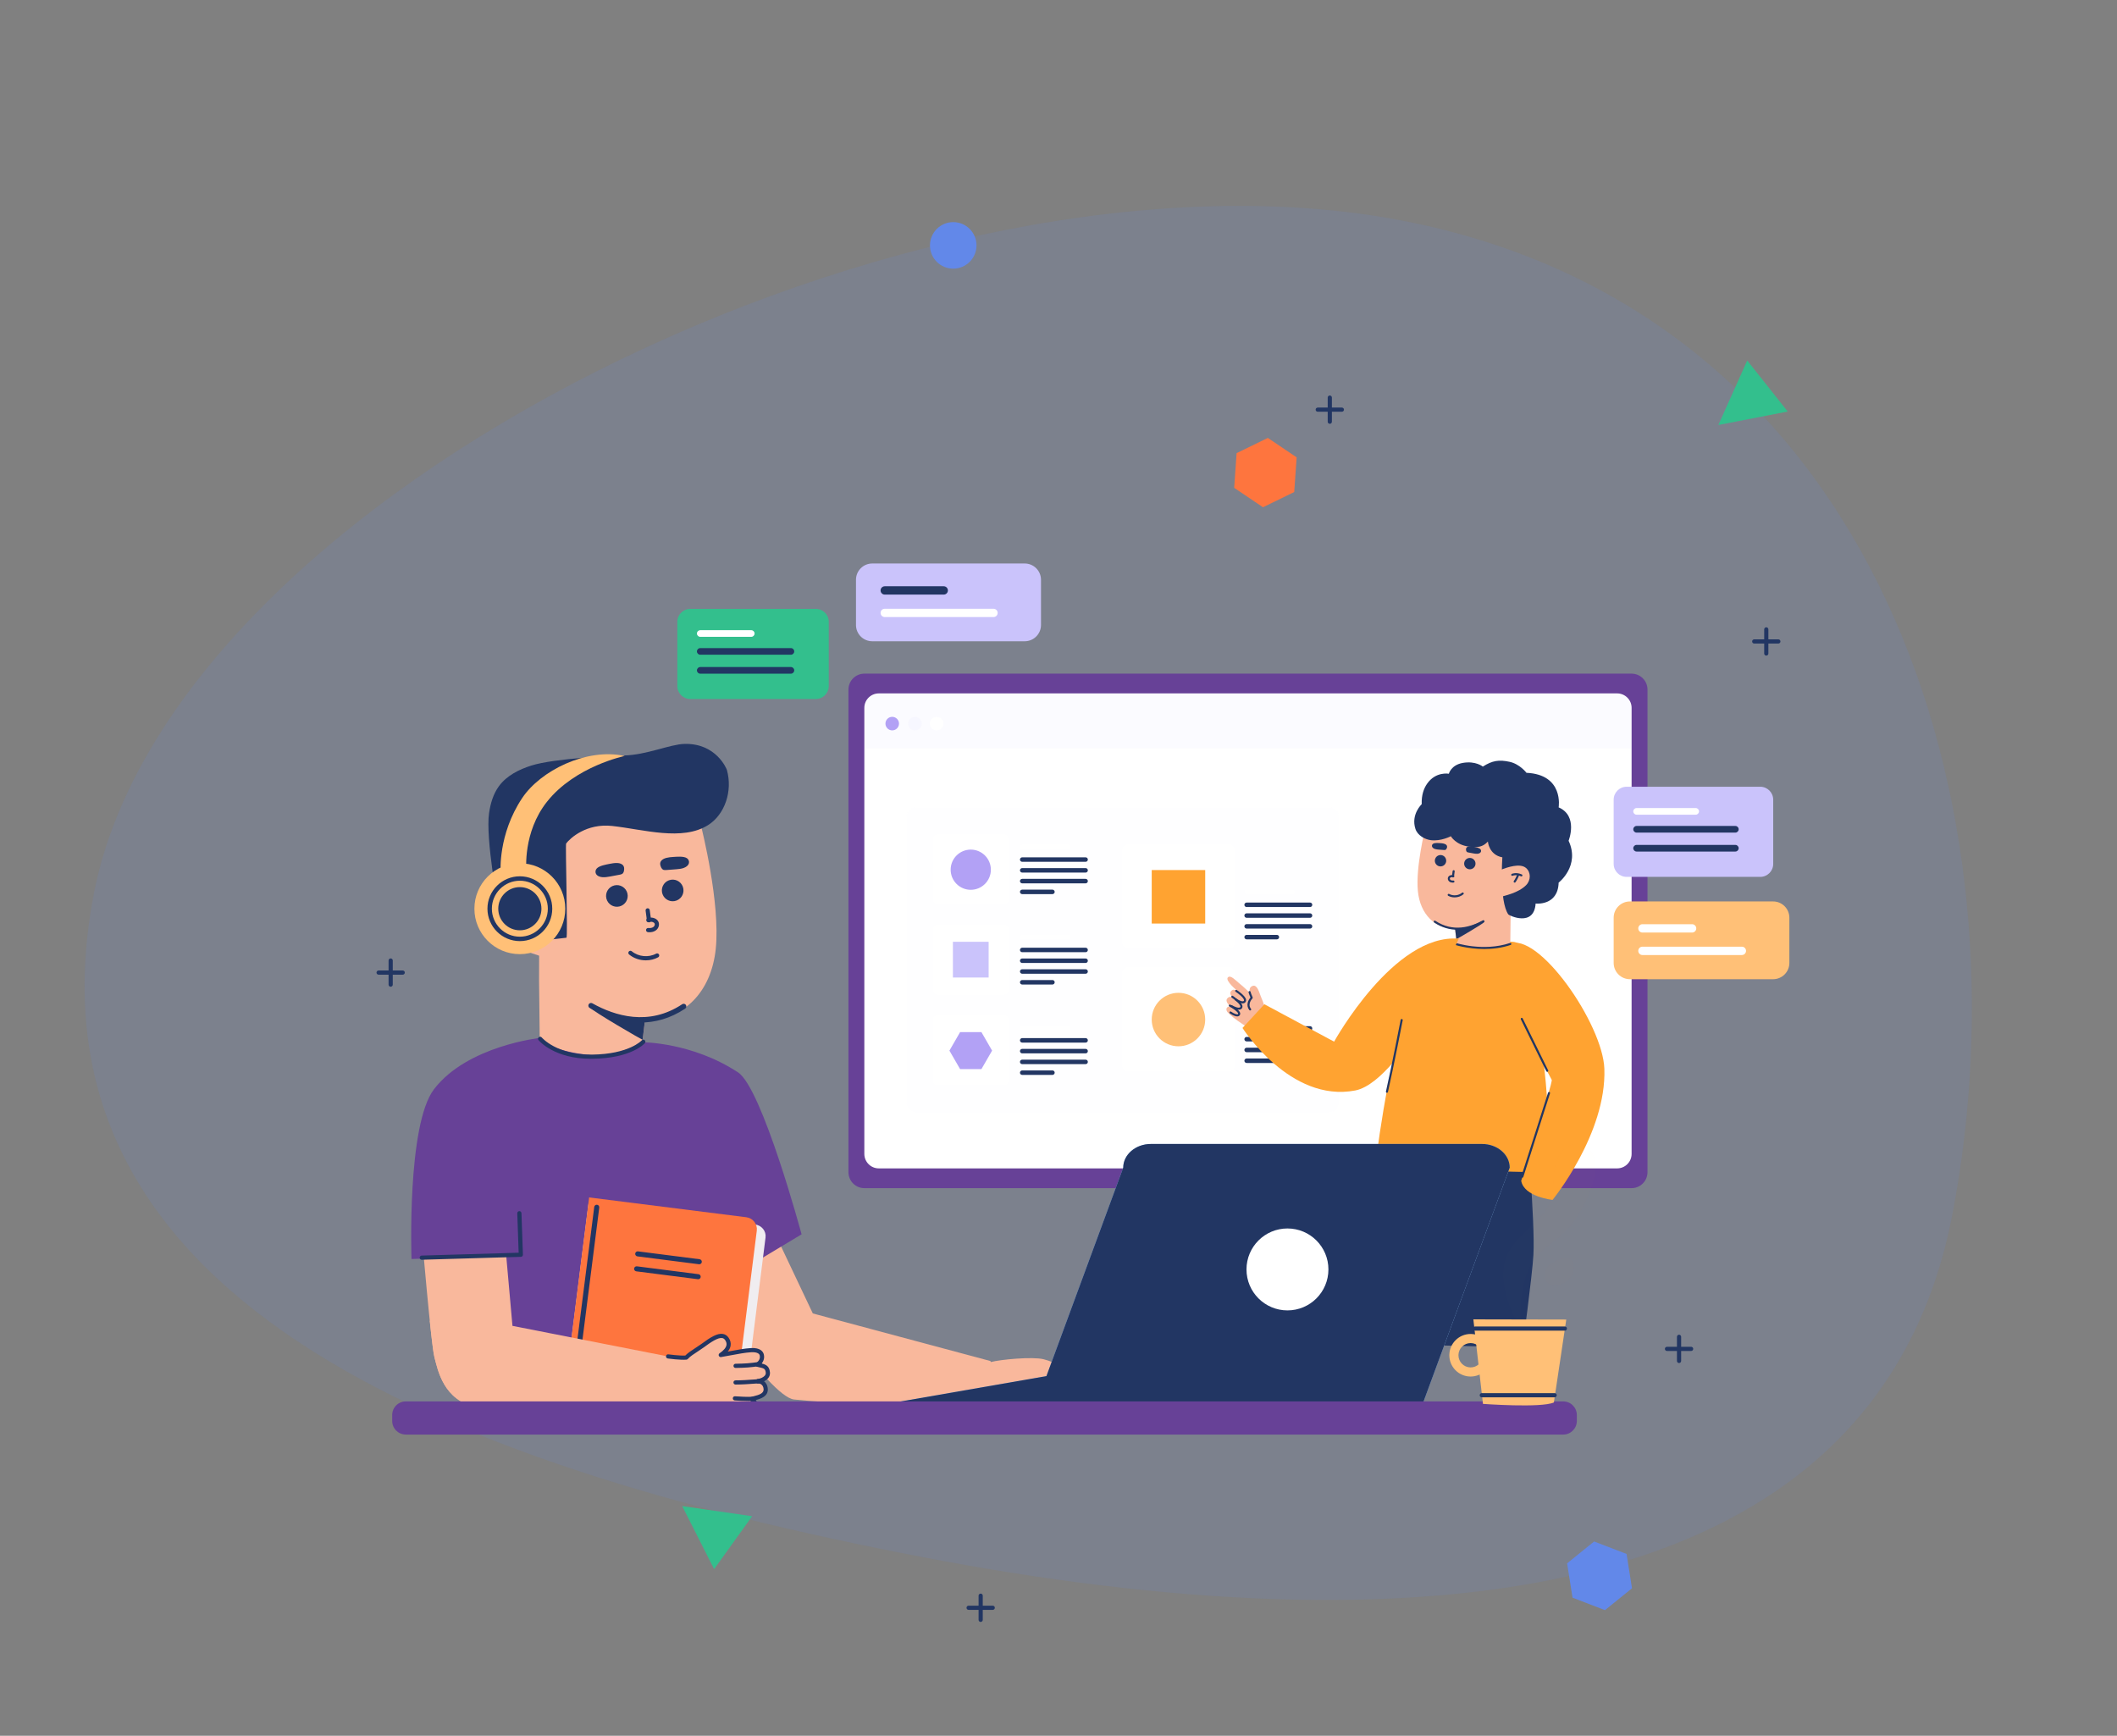 <svg width="633" height="519" viewBox="0 0 633 519" fill="none" xmlns="http://www.w3.org/2000/svg">
<rect x="0" y="0" width="633" height="519" fill="#808080" stroke="none"/>
<path d="M583.77 363.143C560.64 483.484 419.663 493.216 275.608 465.528C131.553 437.841 4.91 387.655 28.04 267.313C51.17 146.972 275.037 38.236 419.091 65.924C563.146 93.612 606.9 242.801 583.77 363.143Z" fill="#6288E9" fill-opacity="0.12"/>
<path d="M487.846 355.253H258.462C255.829 355.253 253.694 353.119 253.694 350.485V206.186C253.694 203.553 255.829 201.419 258.462 201.419H487.846C490.479 201.419 492.614 203.553 492.614 206.186V350.485C492.614 353.119 490.479 355.253 487.846 355.253Z" fill="#674197"/>
<path d="M483.535 349.345H262.77C260.38 349.345 258.443 347.408 258.443 345.017V211.653C258.443 209.262 260.38 207.326 262.77 207.326H483.535C485.924 207.326 487.862 209.262 487.862 211.653V345.017C487.862 347.408 485.924 349.345 483.535 349.345Z" fill="white"/>
<g opacity="0.36">
<g opacity="0.36">
<path opacity="0.36" d="M258.442 223.756V211.653C258.442 209.263 260.379 207.326 262.769 207.326H483.534C485.923 207.326 487.861 209.263 487.861 211.653V223.756H258.442Z" fill="#B2A1F5"/>
</g>
</g>
<path d="M268.807 216.356C268.807 217.473 267.9 218.381 266.782 218.381C265.664 218.381 264.757 217.473 264.757 216.356C264.757 215.238 265.664 214.331 266.782 214.331C267.9 214.331 268.807 215.238 268.807 216.356Z" fill="#B2A1F5"/>
<g opacity="0.36">
<g opacity="0.36">
<path opacity="0.36" d="M275.59 216.356C275.59 217.474 274.684 218.381 273.565 218.381C272.449 218.381 271.54 217.474 271.54 216.356C271.54 215.238 272.449 214.331 273.565 214.331C274.684 214.331 275.59 215.238 275.59 216.356Z" fill="#B2A1F5"/>
</g>
</g>
<path d="M282.095 216.356C282.095 217.473 281.189 218.381 280.07 218.381C278.953 218.381 278.045 217.473 278.045 216.356C278.045 215.238 278.953 214.331 280.07 214.331C281.189 214.331 282.095 215.238 282.095 216.356Z" fill="white"/>
<g opacity="0.2">
<g opacity="0.2">
<path opacity="0.2" d="M397.547 332.522H273.841C272.303 332.522 271.056 331.275 271.056 329.738V244.198C271.056 242.66 272.303 241.413 273.841 241.413H397.547C399.084 241.413 400.331 242.66 400.331 244.198V329.738C400.331 331.275 399.084 332.522 397.547 332.522Z" fill="#B2A1F5"/>
</g>
</g>
<path d="M300.309 270.365H280.224C279.552 270.365 279.006 269.82 279.006 269.148V250.731C279.006 250.059 279.552 249.514 280.224 249.514H300.309C300.981 249.514 301.526 250.059 301.526 250.731V269.148C301.526 269.82 300.981 270.365 300.309 270.365Z" fill="white"/>
<path d="M296.276 260.039C296.276 263.358 293.585 266.05 290.266 266.05C286.947 266.05 284.255 263.358 284.255 260.039C284.255 256.72 286.947 254.028 290.266 254.028C293.585 254.028 296.276 256.72 296.276 260.039Z" fill="#B2A1F5"/>
<path d="M319.441 253.879H305.645C305.276 253.879 304.977 253.579 304.977 253.209C304.977 252.839 305.276 252.54 305.645 252.54H319.441C319.811 252.54 320.11 252.839 320.11 253.209C320.11 253.579 319.811 253.879 319.441 253.879Z" fill="white"/>
<path d="M324.607 257.677H305.647C305.277 257.677 304.977 257.378 304.977 257.008C304.977 256.638 305.277 256.338 305.647 256.338H324.607C324.977 256.338 325.276 256.638 325.276 257.008C325.276 257.378 324.977 257.677 324.607 257.677Z" fill="#223663"/>
<path d="M324.607 260.897H305.647C305.277 260.897 304.977 260.598 304.977 260.228C304.977 259.858 305.277 259.558 305.647 259.558H324.607C324.977 259.558 325.276 259.858 325.276 260.228C325.276 260.598 324.977 260.897 324.607 260.897Z" fill="#223663"/>
<path d="M324.607 264.118H305.647C305.277 264.118 304.977 263.819 304.977 263.449C304.977 263.078 305.277 262.779 305.647 262.779H324.607C324.977 262.779 325.276 263.078 325.276 263.449C325.276 263.819 324.977 264.118 324.607 264.118Z" fill="#223663"/>
<path d="M314.69 267.339H305.647C305.276 267.339 304.977 267.039 304.977 266.67C304.977 266.299 305.276 266 305.647 266H314.69C315.06 266 315.36 266.299 315.36 266.67C315.36 267.039 315.06 267.339 314.69 267.339Z" fill="#223663"/>
<path d="M367.405 283.654H337.338C336.331 283.654 335.516 282.838 335.516 281.832V254.262C335.516 253.257 336.331 252.44 337.338 252.44H367.405C368.41 252.44 369.227 253.257 369.227 254.262V281.832C369.227 282.838 368.41 283.654 367.405 283.654Z" fill="white"/>
<path d="M344.375 260.145H360.368V276.139H344.375V260.145Z" fill="#FFA331"/>
<path d="M367.405 320.358H337.338C336.331 320.358 335.516 319.542 335.516 318.537V290.967C335.516 289.961 336.331 289.145 337.338 289.145H367.405C368.41 289.145 369.227 289.961 369.227 290.967V318.537C369.227 319.542 368.41 320.358 367.405 320.358Z" fill="white"/>
<path d="M352.371 312.841C347.954 312.841 344.375 309.26 344.375 304.845C344.375 300.428 347.954 296.848 352.371 296.848C356.787 296.848 360.367 300.428 360.367 304.845C360.367 309.26 356.787 312.841 352.371 312.841Z" fill="#FFC077"/>
<path d="M386.547 267.404H372.753C372.383 267.404 372.083 267.104 372.083 266.734C372.083 266.364 372.383 266.065 372.753 266.065H386.547C386.917 266.065 387.217 266.364 387.217 266.734C387.217 267.104 386.917 267.404 386.547 267.404Z" fill="white"/>
<path d="M391.712 271.202H372.751C372.381 271.202 372.081 270.903 372.081 270.533C372.081 270.163 372.381 269.863 372.751 269.863H391.712C392.082 269.863 392.381 270.163 392.381 270.533C392.381 270.903 392.082 271.202 391.712 271.202Z" fill="#223663"/>
<path d="M391.712 274.422H372.751C372.381 274.422 372.081 274.123 372.081 273.753C372.081 273.383 372.381 273.083 372.751 273.083H391.712C392.082 273.083 392.381 273.383 392.381 273.753C392.381 274.123 392.082 274.422 391.712 274.422Z" fill="#223663"/>
<path d="M391.712 277.643H372.751C372.381 277.643 372.081 277.344 372.081 276.974C372.081 276.603 372.381 276.304 372.751 276.304H391.712C392.082 276.304 392.381 276.603 392.381 276.974C392.381 277.344 392.082 277.643 391.712 277.643Z" fill="#223663"/>
<path d="M381.796 280.864H372.753C372.382 280.864 372.083 280.565 372.083 280.195C372.083 279.824 372.382 279.525 372.753 279.525H381.796C382.166 279.525 382.465 279.824 382.465 280.195C382.465 280.565 382.166 280.864 381.796 280.864Z" fill="#223663"/>
<path d="M386.547 304.365H372.753C372.383 304.365 372.083 304.066 372.083 303.696C372.083 303.326 372.383 303.026 372.753 303.026H386.547C386.917 303.026 387.217 303.326 387.217 303.696C387.217 304.066 386.917 304.365 386.547 304.365Z" fill="white"/>
<path d="M391.712 308.163H372.751C372.381 308.163 372.081 307.864 372.081 307.493C372.081 307.123 372.381 306.824 372.751 306.824H391.712C392.082 306.824 392.381 307.123 392.381 307.493C392.381 307.864 392.082 308.163 391.712 308.163Z" fill="#223663"/>
<path d="M391.712 311.384H372.751C372.381 311.384 372.081 311.084 372.081 310.715C372.081 310.344 372.381 310.045 372.751 310.045H391.712C392.082 310.045 392.381 310.344 392.381 310.715C392.381 311.084 392.082 311.384 391.712 311.384Z" fill="#223663"/>
<path d="M391.712 314.605H372.751C372.381 314.605 372.081 314.306 372.081 313.935C372.081 313.565 372.381 313.266 372.751 313.266H391.712C392.082 313.266 392.381 313.565 392.381 313.935C392.381 314.306 392.082 314.605 391.712 314.605Z" fill="#223663"/>
<path d="M381.796 317.825H372.753C372.382 317.825 372.083 317.526 372.083 317.156C372.083 316.785 372.382 316.486 372.753 316.486H381.796C382.166 316.486 382.465 316.785 382.465 317.156C382.465 317.526 382.166 317.825 381.796 317.825Z" fill="#223663"/>
<path d="M300.309 297.393H280.224C279.552 297.393 279.006 296.848 279.006 296.175V277.758C279.006 277.086 279.552 276.541 280.224 276.541H300.309C300.981 276.541 301.526 277.086 301.526 277.758V296.175C301.526 296.848 300.981 297.393 300.309 297.393Z" fill="white"/>
<path d="M284.925 281.596H295.61V292.279H284.925V281.596Z" fill="#CAC3FB"/>
<path d="M319.441 280.908H305.645C305.276 280.908 304.977 280.607 304.977 280.238C304.977 279.868 305.276 279.569 305.645 279.569H319.441C319.811 279.569 320.11 279.868 320.11 280.238C320.11 280.607 319.811 280.908 319.441 280.908Z" fill="white"/>
<path d="M324.607 284.704H305.647C305.277 284.704 304.977 284.405 304.977 284.035C304.977 283.665 305.277 283.365 305.647 283.365H324.607C324.977 283.365 325.276 283.665 325.276 284.035C325.276 284.405 324.977 284.704 324.607 284.704Z" fill="#223663"/>
<path d="M324.607 287.925H305.647C305.277 287.925 304.977 287.626 304.977 287.256C304.977 286.885 305.277 286.586 305.647 286.586H324.607C324.977 286.586 325.276 286.885 325.276 287.256C325.276 287.626 324.977 287.925 324.607 287.925Z" fill="#223663"/>
<path d="M324.607 291.147H305.647C305.277 291.147 304.977 290.847 304.977 290.478C304.977 290.107 305.277 289.808 305.647 289.808H324.607C324.977 289.808 325.276 290.107 325.276 290.478C325.276 290.847 324.977 291.147 324.607 291.147Z" fill="#223663"/>
<path d="M314.69 294.368H305.647C305.276 294.368 304.977 294.068 304.977 293.699C304.977 293.328 305.276 293.029 305.647 293.029H314.69C315.06 293.029 315.36 293.328 315.36 293.699C315.36 294.068 315.06 294.368 314.69 294.368Z" fill="#223663"/>
<path d="M300.309 324.421H280.224C279.552 324.421 279.006 323.876 279.006 323.203V304.787C279.006 304.114 279.552 303.569 280.224 303.569H300.309C300.981 303.569 301.526 304.114 301.526 304.787V323.203C301.526 323.876 300.981 324.421 300.309 324.421Z" fill="white"/>
<path d="M293.455 308.607H287.076L283.885 314.132L287.076 319.658H293.455L296.645 314.132L293.455 308.607Z" fill="#B2A1F5"/>
<path d="M319.441 307.934H305.645C305.276 307.934 304.977 307.635 304.977 307.265C304.977 306.894 305.276 306.595 305.645 306.595H319.441C319.811 306.595 320.11 306.894 320.11 307.265C320.11 307.635 319.811 307.934 319.441 307.934Z" fill="white"/>
<path d="M324.607 311.733H305.647C305.277 311.733 304.977 311.433 304.977 311.063C304.977 310.693 305.277 310.393 305.647 310.393H324.607C324.977 310.393 325.276 310.693 325.276 311.063C325.276 311.433 324.977 311.733 324.607 311.733Z" fill="#223663"/>
<path d="M324.607 314.954H305.647C305.277 314.954 304.977 314.654 304.977 314.284C304.977 313.914 305.277 313.615 305.647 313.615H324.607C324.977 313.615 325.276 313.914 325.276 314.284C325.276 314.654 324.977 314.954 324.607 314.954Z" fill="#223663"/>
<path d="M324.607 318.173H305.647C305.277 318.173 304.977 317.874 304.977 317.504C304.977 317.135 305.277 316.834 305.647 316.834H324.607C324.977 316.834 325.276 317.135 325.276 317.504C325.276 317.874 324.977 318.173 324.607 318.173Z" fill="#223663"/>
<path d="M314.69 321.395H305.647C305.276 321.395 304.977 321.096 304.977 320.725C304.977 320.355 305.276 320.056 305.647 320.056H314.69C315.06 320.056 315.36 320.355 315.36 320.725C315.36 321.096 315.06 321.395 314.69 321.395Z" fill="#223663"/>
<path d="M456.34 334.808L415.357 334.515C415.357 334.515 406.849 384.252 406.402 401.68L455.249 402.901C455.249 402.901 458.162 381.286 458.506 375.22C459.056 365.534 456.34 334.808 456.34 334.808Z" fill="#223663"/>
<path d="M454.793 283.292C457.287 290.283 464.477 321.738 462.83 350.592L411.165 349.362C411.165 349.362 414.421 319.335 421.372 299.622C424.464 290.851 433.917 282.609 435.697 280.598L452.425 281.606C453.513 281.665 454.451 282.331 454.793 283.292Z" fill="#FFA331"/>
<path d="M479.717 319.546C479.246 306.166 459.889 278.204 451.117 282.244C440.996 286.907 460.426 315.698 463.978 322.865C464.379 323.677 454.853 353.05 454.853 353.05C455.674 357.861 464.228 358.766 464.228 358.766C464.228 358.766 480.402 338.975 479.717 319.546Z" fill="#FFA331"/>
<path d="M462.637 320.469C462.524 320.469 462.414 320.404 462.36 320.295L454.741 304.779C454.667 304.627 454.73 304.442 454.882 304.367C455.034 304.289 455.22 304.353 455.295 304.507L462.914 320.024C462.989 320.177 462.927 320.361 462.773 320.436C462.729 320.458 462.683 320.469 462.637 320.469Z" fill="#223663"/>
<path d="M455.187 352.128C455.156 352.128 455.124 352.123 455.093 352.113C454.931 352.062 454.842 351.888 454.893 351.726L462.874 326.718C462.926 326.553 463.1 326.468 463.263 326.517C463.425 326.569 463.514 326.742 463.462 326.906L455.481 351.914C455.439 352.045 455.318 352.128 455.187 352.128Z" fill="#223663"/>
<path d="M426.194 247.558C426.194 247.558 423.211 259.344 423.966 266.538C424.677 273.335 428.992 277.715 435.069 277.72L435.634 282.397C435.634 282.397 443.73 284.558 451.592 282.245L451.713 271.479L451.642 248.693L448.73 244.189L428.458 241.199L426.194 247.558Z" fill="#F9B89C"/>
<path d="M443.904 275.621C443.096 276.457 435.75 280.69 435.448 280.816C435.448 280.816 435.004 277.053 435.04 277.525C435.055 277.72 436.645 277.817 438.628 277.241C440.407 276.726 442.255 275.889 443.39 275.337L443.904 275.621Z" fill="#223663"/>
<path d="M435.793 277.989C433.561 277.989 431.191 277.398 428.83 275.829C428.688 275.735 428.65 275.542 428.745 275.4C428.839 275.259 429.03 275.221 429.172 275.315C434.459 278.83 439.829 277.18 443.402 275.173C443.553 275.091 443.74 275.142 443.823 275.291C443.907 275.44 443.853 275.628 443.705 275.711C441.565 276.912 438.805 277.989 435.793 277.989Z" fill="#223663"/>
<path d="M441.144 258.616C440.926 259.528 440.008 260.09 439.096 259.871C438.184 259.653 437.62 258.734 437.839 257.823C438.058 256.91 438.976 256.347 439.889 256.567C440.801 256.786 441.363 257.703 441.144 258.616Z" fill="#223663"/>
<path d="M429.134 256.769C429.459 255.889 430.436 255.436 431.316 255.76C432.196 256.084 432.648 257.061 432.325 257.941C432.001 258.821 431.024 259.273 430.143 258.95C429.262 258.626 428.811 257.648 429.134 256.769Z" fill="#223663"/>
<path d="M438.625 253.307C439.103 252.916 439.959 253.046 440.585 253.171C441.171 253.288 442.24 253.46 442.654 253.91C442.873 254.149 442.908 254.487 442.777 254.74C442.594 255.091 442.156 255.252 441.724 255.279C441.346 255.302 440.956 255.235 440.571 255.169C440.054 255.078 439.536 254.987 439.02 254.878C438.893 254.85 438.762 254.821 438.652 254.753C438.36 254.571 438.313 254.006 438.364 253.756C438.403 253.56 438.495 253.414 438.625 253.307Z" fill="#223663"/>
<path d="M432.556 252.735C432.195 252.234 431.334 252.14 430.697 252.1C430.101 252.062 429.024 251.953 428.508 252.282C428.235 252.457 428.115 252.775 428.176 253.053C428.262 253.439 428.645 253.707 429.054 253.844C429.414 253.964 429.808 254 430.196 254.034C430.72 254.08 431.244 254.125 431.771 254.151C431.901 254.159 432.034 254.163 432.158 254.126C432.487 254.025 432.679 253.491 432.694 253.237C432.706 253.038 432.655 252.872 432.556 252.735Z" fill="#223663"/>
<path d="M434.451 262.347C434.436 262.347 434.422 262.346 434.406 262.344C434.239 262.32 434.121 262.164 434.145 261.995C434.163 261.869 434.185 261.685 434.209 261.482C434.254 261.113 434.305 260.685 434.352 260.429C434.384 260.26 434.544 260.154 434.712 260.181C434.88 260.212 434.99 260.374 434.96 260.541C434.914 260.788 434.865 261.2 434.822 261.556C434.798 261.763 434.775 261.952 434.757 262.082C434.734 262.236 434.602 262.347 434.451 262.347Z" fill="#223663"/>
<path d="M434.369 263.901C434.049 263.901 433.667 263.834 433.35 263.587C432.918 263.25 432.773 262.648 433.022 262.215C433.132 262.021 433.316 261.864 433.551 261.76C433.899 261.608 434.302 261.595 434.657 261.727C434.816 261.786 434.898 261.964 434.839 262.123C434.78 262.283 434.602 262.366 434.442 262.305C434.24 262.231 433.999 262.237 433.801 262.324C433.688 262.374 433.601 262.445 433.557 262.522C433.463 262.685 433.544 262.955 433.729 263.1C433.985 263.298 434.356 263.293 434.553 263.275C434.716 263.258 434.875 263.381 434.892 263.55C434.909 263.719 434.786 263.871 434.616 263.888C434.54 263.896 434.457 263.901 434.369 263.901Z" fill="#223663"/>
<path d="M434.943 268.315C434.277 268.315 433.612 268.159 433.022 267.84C432.873 267.759 432.817 267.571 432.898 267.421C432.978 267.271 433.165 267.215 433.317 267.297C434.524 267.952 436.108 267.797 437.168 266.922C437.3 266.814 437.495 266.833 437.603 266.963C437.711 267.094 437.693 267.29 437.561 267.398C436.831 268.002 435.886 268.315 434.943 268.315Z" fill="#223663"/>
<path d="M425.1 240.441C425.1 240.441 421.81 243.531 423.23 247.853C423.862 249.78 426.024 250.979 427.837 251.211C430.858 251.596 433.826 250.027 433.836 250.023C433.785 250.041 435.312 252.62 439.176 253.127C441.816 253.473 443.353 253.286 444.888 251.621C444.888 251.621 445.185 255.613 449.216 256.337C449.216 256.337 448.277 269.465 450.991 273.4C451.235 273.753 458.694 277.272 459.163 270.159C459.163 270.159 465.839 270.943 466.048 263.902C466.048 263.902 472.535 258.917 469.02 251.381C469.02 251.381 471.998 244.007 466.05 241.399C466.05 241.399 467.697 231.591 456.428 231.067C456.428 231.067 454.447 228.437 451.37 227.777C448.222 227.101 446.229 227.388 443.379 229.207C443.379 229.207 441.214 227.415 437.354 228.113C433.861 228.745 433.215 231.349 433.215 231.349C433.215 231.349 429.286 230.593 426.691 234.362C425.745 235.737 425.016 237.642 425.1 240.441Z" fill="#223663"/>
<path d="M448.7 260.071C450.709 259.318 454.509 257.993 456.289 259.522C457.799 260.819 457.76 263.203 456.321 264.658C453.974 267.033 449.602 267.901 448.302 268.248" fill="#F9B89C"/>
<path d="M454.909 262.046C454.867 262.046 454.824 262.037 454.783 262.019C453.355 261.38 452.315 261.842 452.304 261.846C452.148 261.915 451.966 261.848 451.896 261.693C451.824 261.538 451.894 261.356 452.048 261.284C452.1 261.261 453.357 260.705 455.035 261.455C455.191 261.525 455.261 261.707 455.191 261.863C455.14 261.978 455.027 262.046 454.909 262.046Z" fill="#223663"/>
<path d="M452.9 263.905C452.835 263.905 452.769 263.885 452.713 263.842C452.577 263.74 452.551 263.546 452.654 263.411C452.658 263.404 453.1 262.814 453.585 261.665C453.651 261.508 453.831 261.434 453.99 261.5C454.146 261.566 454.219 261.747 454.154 261.904C453.635 263.135 453.165 263.758 453.145 263.784C453.085 263.864 452.993 263.905 452.9 263.905Z" fill="#223663"/>
<path d="M443.802 283.753C438.769 283.753 434.898 282.467 434.84 282.447C434.679 282.393 434.592 282.218 434.648 282.056C434.702 281.896 434.877 281.81 435.039 281.863C435.122 281.892 443.458 284.658 451.494 281.953C451.655 281.897 451.832 281.986 451.884 282.147C451.938 282.308 451.852 282.484 451.69 282.538C448.99 283.446 446.258 283.753 443.802 283.753Z" fill="#223663"/>
<path d="M379.658 302.528C379.658 302.528 378.019 300.813 376.483 299.428C374.595 297.728 372.034 295.166 370.345 293.834C369.484 293.155 367.939 291.421 367.157 292.226C366.197 293.215 370.005 296.291 370.005 296.291C369.181 295.981 368.704 295.624 368.085 296.349C367.406 297.146 368.572 298.263 368.572 298.263C368.572 298.263 367.699 297.64 366.967 298.53C366.212 299.447 367.578 300.542 367.843 300.956C367.843 300.956 367.241 300.912 366.923 301.222C366.656 301.483 366.633 302.061 366.918 302.466C367.083 302.701 367.854 303.622 370.116 305.238C372.066 306.633 374.207 307.849 374.207 307.849L379.658 302.528Z" fill="#F9B89C"/>
<path d="M374.536 294.786C375.642 294.384 376.27 295.826 376.891 297.654C377.185 298.519 378.118 300.447 378.029 301.081C377.896 302.014 374.917 299.07 374.917 299.07C374.917 299.07 372.312 295.596 374.536 294.786Z" fill="#F9B89C"/>
<path d="M373.806 302.131C373.715 302.131 373.625 302.09 373.564 302.013C372.451 300.597 373.232 299.026 373.902 298.26C373.739 297.887 373.401 297.088 373.331 296.677C373.302 296.509 373.415 296.35 373.583 296.321C373.743 296.292 373.91 296.404 373.94 296.573C374.003 296.944 374.401 297.869 374.549 298.194C374.602 298.312 374.577 298.449 374.486 298.54C374.421 298.605 372.896 300.164 374.049 301.631C374.155 301.765 374.131 301.96 373.996 302.064C373.94 302.108 373.872 302.131 373.806 302.131Z" fill="#223663"/>
<path d="M371.556 300.006C370.628 300.006 369.446 299.185 369.305 299.084C369.166 298.985 369.133 298.792 369.232 298.653C369.331 298.515 369.522 298.481 369.663 298.581C370.023 298.837 371.094 299.478 371.682 299.379C371.799 299.36 371.88 299.311 371.938 299.227C371.968 299.183 371.999 299.119 371.974 298.992C371.837 298.297 370.364 297.115 369.466 296.532C369.324 296.439 369.283 296.248 369.375 296.106C369.468 295.963 369.659 295.922 369.803 296.015C370.062 296.183 372.349 297.696 372.58 298.873C372.63 299.135 372.584 299.379 372.444 299.58C372.293 299.799 372.065 299.94 371.788 299.987C371.712 300 371.635 300.006 371.556 300.006Z" fill="#223663"/>
<path d="M370.383 301.906C369.439 301.907 368.283 301.232 368.108 301.126C367.961 301.039 367.914 300.848 368.003 300.702C368.09 300.557 368.281 300.51 368.426 300.597C369.058 300.978 370.48 301.603 370.856 301.116C370.885 301.079 370.915 301.023 370.895 300.907C370.782 300.204 369.239 298.921 368.292 298.277C368.151 298.182 368.115 297.99 368.211 297.849C368.306 297.708 368.499 297.671 368.64 297.767C368.913 297.953 371.312 299.613 371.506 300.809C371.546 301.065 371.492 301.301 371.346 301.491C371.113 301.795 370.765 301.906 370.383 301.906Z" fill="#223663"/>
<path d="M369.932 303.902C369.1 303.902 368.01 303.175 367.742 302.988C367.603 302.889 367.569 302.697 367.667 302.557C367.766 302.418 367.956 302.385 368.097 302.482C368.894 303.041 369.943 303.477 370.17 303.21C370.213 303.16 370.224 303.113 370.212 303.043C370.1 302.476 368.611 301.474 367.589 300.943C367.438 300.864 367.379 300.678 367.457 300.528C367.535 300.376 367.72 300.318 367.872 300.395C368.328 300.63 370.609 301.862 370.818 302.926C370.867 303.179 370.805 303.416 370.64 303.611C370.46 303.821 370.211 303.902 369.932 303.902Z" fill="#223663"/>
<path d="M436.202 280.665C416.822 279.002 398.912 311.451 398.912 311.451L378.062 300.268L371.518 307.357C371.518 307.357 385.713 329.81 405.245 326.046C413.047 324.542 421.856 310.58 421.856 310.58" fill="#FFA331"/>
<path d="M414.709 326.745C414.687 326.745 414.663 326.742 414.641 326.737C414.474 326.699 414.371 326.535 414.408 326.367C416.056 319.118 418.788 305.067 418.815 304.926C418.848 304.757 419.012 304.645 419.177 304.682C419.344 304.714 419.454 304.876 419.422 305.043C419.394 305.185 416.66 319.245 415.01 326.505C414.977 326.648 414.85 326.745 414.709 326.745Z" fill="#223663"/>
<path d="M209.772 247.586C209.772 247.586 215.45 270.025 214.016 283.723C212.661 296.662 204.445 305.002 192.874 305.013L191.797 313.917C191.797 313.917 176.385 318.031 161.416 313.629L161.184 293.13L161.322 249.746L166.865 241.172L205.462 235.478L209.772 247.586Z" fill="#F9B89C"/>
<path d="M176.051 301.016C177.589 302.607 191.578 310.664 192.149 310.905C192.149 310.905 192.996 303.742 192.927 304.643C192.901 305.013 189.873 305.196 186.096 304.101C182.712 303.119 179.191 301.528 177.031 300.474L176.051 301.016Z" fill="#223663"/>
<path d="M191.496 305.734C185.718 305.734 180.43 303.669 176.328 301.369C175.945 301.154 175.808 300.669 176.024 300.285C176.239 299.903 176.724 299.767 177.107 299.981C183.861 303.772 194.005 306.897 203.985 300.26C204.35 300.015 204.843 300.114 205.086 300.481C205.33 300.846 205.231 301.34 204.865 301.582C200.332 304.599 195.779 305.734 191.496 305.734Z" fill="#223663"/>
<path d="M165.095 271.41C161.272 269.976 154.037 267.453 150.648 270.365C147.774 272.834 147.849 277.375 150.586 280.144C155.056 284.665 163.38 286.317 165.854 286.978" fill="#F9B89C"/>
<path d="M153.275 275.377C152.97 275.377 152.681 275.201 152.548 274.906C152.369 274.506 152.548 274.036 152.95 273.856C156.232 272.388 158.704 273.483 158.808 273.53C159.208 273.713 159.383 274.185 159.2 274.585C159.018 274.982 158.551 275.16 158.151 274.979C158.063 274.941 156.187 274.15 153.599 275.307C153.494 275.354 153.384 275.377 153.275 275.377Z" fill="#223663"/>
<path d="M157.1 278.918C156.861 278.918 156.625 278.81 156.469 278.606C156.43 278.554 155.52 277.348 154.522 274.98C154.352 274.576 154.542 274.109 154.946 273.938C155.353 273.769 155.817 273.959 155.988 274.362C156.899 276.524 157.725 277.631 157.734 277.643C157.999 277.992 157.93 278.491 157.581 278.756C157.437 278.865 157.268 278.918 157.1 278.918Z" fill="#223663"/>
<path d="M186.547 225.882C183.644 225.939 165.835 226.695 158.875 228.898C155.167 230.072 151.497 231.921 149.193 235.054C147.481 237.383 146.651 240.252 146.233 243.113C145.124 250.684 149.054 271.546 149.054 271.546C149.054 271.546 151.892 269.295 156.888 269.532C158.217 269.595 160.75 270.117 161.895 270.398C162.421 270.526 162.534 281.135 163.016 281.116L169.367 280.376C169.826 280.358 169.008 252.558 169.277 252.201C170.486 250.591 175.37 246.117 183.052 246.961C192.462 247.993 204.006 251.594 211.77 246.67C216.723 243.528 219.113 236.548 217.353 230.234C217.224 229.771 214.079 222.191 204.668 222.426C200.307 222.535 193.308 225.751 186.547 225.882Z" fill="#223663"/>
<path d="M181.309 268.638C181.727 270.375 183.473 271.444 185.21 271.028C186.947 270.611 188.017 268.864 187.601 267.127C187.184 265.39 185.437 264.32 183.699 264.737C181.962 265.154 180.893 266.901 181.309 268.638Z" fill="#223663"/>
<path d="M204.174 265.123C203.557 263.446 201.697 262.586 200.021 263.202C198.343 263.819 197.484 265.678 198.101 267.355C198.717 269.032 200.577 269.891 202.254 269.275C203.93 268.659 204.79 266.799 204.174 265.123Z" fill="#223663"/>
<path d="M186.101 258.532C185.192 257.787 183.562 258.036 182.371 258.273C181.255 258.494 179.221 258.821 178.432 259.68C178.015 260.134 177.948 260.779 178.198 261.26C178.545 261.927 179.381 262.235 180.201 262.285C180.922 262.331 181.665 262.203 182.397 262.075C183.383 261.903 184.368 261.731 185.35 261.521C185.592 261.47 185.841 261.413 186.051 261.283C186.607 260.938 186.697 259.862 186.6 259.385C186.526 259.015 186.35 258.736 186.101 258.532Z" fill="#223663"/>
<path d="M197.661 257.444C198.349 256.489 199.987 256.311 201.199 256.234C202.335 256.161 204.384 255.953 205.367 256.581C205.888 256.913 206.118 257.518 206 258.047C205.835 258.782 205.108 259.293 204.33 259.554C203.643 259.783 202.893 259.85 202.153 259.915C201.156 260.003 200.158 260.089 199.156 260.14C198.909 260.153 198.654 260.162 198.417 260.091C197.791 259.898 197.428 258.882 197.398 258.398C197.374 258.02 197.473 257.705 197.661 257.444Z" fill="#223663"/>
<path d="M194.049 275.782C193.743 275.782 193.475 275.557 193.43 275.245C193.395 274.996 193.352 274.632 193.304 274.233C193.224 273.559 193.132 272.78 193.046 272.313C192.981 271.973 193.206 271.647 193.546 271.584C193.891 271.522 194.212 271.746 194.276 272.085C194.365 272.572 194.463 273.383 194.547 274.086C194.593 274.473 194.635 274.825 194.67 275.068C194.718 275.41 194.481 275.726 194.139 275.775C194.109 275.779 194.079 275.782 194.049 275.782Z" fill="#223663"/>
<path d="M194.206 278.739C194.038 278.739 193.879 278.73 193.734 278.715C193.39 278.679 193.138 278.373 193.174 278.029C193.209 277.686 193.511 277.436 193.86 277.47C194.232 277.509 194.926 277.516 195.401 277.145C195.74 276.881 195.89 276.39 195.72 276.094C195.639 275.952 195.481 275.825 195.275 275.734C194.905 275.571 194.459 275.556 194.082 275.699C193.758 275.82 193.398 275.654 193.276 275.332C193.157 275.007 193.321 274.647 193.645 274.526C194.332 274.269 195.11 274.293 195.78 274.589C196.234 274.79 196.59 275.094 196.806 275.472C197.287 276.312 197.008 277.479 196.17 278.132C195.558 278.609 194.824 278.739 194.206 278.739Z" fill="#223663"/>
<path d="M193.114 287.143C191.31 287.143 189.503 286.544 188.103 285.387C187.837 285.167 187.799 284.773 188.019 284.507C188.239 284.24 188.632 284.202 188.901 284.423C190.905 286.081 193.904 286.372 196.193 285.134C196.495 284.968 196.876 285.081 197.04 285.385C197.206 285.689 197.092 286.069 196.788 286.233C195.66 286.845 194.388 287.143 193.114 287.143Z" fill="#223663"/>
<path d="M169.024 271.701C169.024 279.204 162.942 285.288 155.438 285.288C147.934 285.288 141.851 279.204 141.851 271.701C141.851 264.197 147.934 258.115 155.438 258.115C162.942 258.115 169.024 264.197 169.024 271.701Z" fill="#FFC077"/>
<path d="M161.895 271.701C161.895 275.266 159.004 278.157 155.438 278.157C151.872 278.157 148.982 275.266 148.982 271.701C148.982 268.135 151.872 265.244 155.438 265.244C159.004 265.244 161.895 268.135 161.895 271.701Z" fill="#223663"/>
<path d="M155.44 263.333C150.826 263.333 147.072 267.087 147.072 271.701C147.072 276.315 150.826 280.069 155.44 280.069C160.054 280.069 163.808 276.315 163.808 271.701C163.808 267.087 160.054 263.333 155.44 263.333ZM155.44 281.391C150.097 281.391 145.75 277.044 145.75 271.701C145.75 266.358 150.097 262.011 155.44 262.011C160.783 262.011 165.13 266.358 165.13 271.701C165.13 277.044 160.783 281.391 155.44 281.391Z" fill="#223663"/>
<path d="M149.702 260.711C149.702 260.711 148.84 249.561 156.136 238.616C161.548 230.5 175.252 223.531 186.801 226.033C186.801 226.033 172.008 229.071 163.568 239.698C156.272 248.885 157.395 260.151 157.395 260.151L149.702 260.711Z" fill="#FFC077"/>
<path d="M126.12 369.168C126.12 369.168 128.933 402.34 129.911 405.863C130.889 409.385 132.458 418.871 142.789 420.838C156.729 423.519 211.465 421.633 211.465 421.633L205.221 406.646L153.233 396.431L150.849 370.622L126.12 369.168Z" fill="#F9B89C"/>
<path d="M296.171 406.953L298.898 419.461C298.898 419.461 261.62 421.004 237.444 418.448C229.861 417.645 206.48 381.677 206.48 381.677L229.714 364.597L243.04 392.717L296.171 406.953Z" fill="#F9B89C"/>
<path d="M220.692 320.647C206.884 311.569 192.06 311.633 192.06 311.633C192.06 311.633 184.583 316.142 176.814 315.485C169.046 314.827 162.158 312.414 161.655 310.305C161.655 310.305 139.798 312.607 129.787 325.654C121.61 336.31 123.045 376.438 123.045 376.438L151.368 375.543L139.977 418.916H215.571L214.766 384.042L239.682 369.058C239.682 369.058 227.91 325.393 220.692 320.647Z" fill="#674197"/>
<path d="M215.094 392.508C214.757 392.508 214.483 392.234 214.483 391.898V372.915C214.483 372.578 214.757 372.304 215.094 372.304C215.43 372.304 215.704 372.578 215.704 372.915V391.898C215.704 392.234 215.43 392.508 215.094 392.508Z" fill="#223663"/>
<path d="M175.978 359.837L168.175 421.77L217.952 428.042C219.93 428.292 221.728 426.955 221.967 425.055L228.903 369.997C229.143 368.098 227.733 366.359 225.755 366.109L175.978 359.837Z" fill="#F0EDF0"/>
<path d="M176.154 358.032L168.146 421.591L215.148 427.514C217.126 427.764 218.931 426.362 219.18 424.385L226.286 367.986C226.535 366.009 225.134 364.202 223.156 363.954L176.154 358.032Z" fill="#FE753E"/>
<g opacity="0.08">
<g opacity="0.08">
<path opacity="0.08" d="M215.15 427.515L168.148 421.593L171.452 395.369C171.452 395.369 182.237 408.992 194.179 416.914C206.123 424.835 215.15 427.515 215.15 427.515Z" fill="#223663"/>
</g>
</g>
<path d="M209.093 378.014C209.061 378.014 209.029 378.012 208.995 378.007L190.59 375.654C190.177 375.602 189.884 375.224 189.936 374.809C189.99 374.396 190.359 374.104 190.783 374.156L209.188 376.509C209.601 376.562 209.894 376.94 209.842 377.354C209.793 377.735 209.468 378.014 209.093 378.014Z" fill="#223663"/>
<path d="M208.763 382.487C208.731 382.487 208.699 382.485 208.666 382.48L190.261 380.126C189.847 380.074 189.554 379.696 189.607 379.281C189.661 378.868 190.034 378.574 190.453 378.628L208.858 380.982C209.271 381.035 209.564 381.413 209.511 381.828C209.463 382.208 209.138 382.487 208.763 382.487Z" fill="#223663"/>
<path d="M171.11 419.372C171.078 419.372 171.045 419.37 171.013 419.366C170.599 419.313 170.307 418.935 170.358 418.521L177.682 360.872C177.735 360.457 178.112 360.164 178.528 360.218C178.942 360.269 179.235 360.648 179.183 361.062L171.859 418.712C171.81 419.093 171.485 419.372 171.11 419.372Z" fill="#223663"/>
<path d="M128.51 394.943C129.065 400.308 129.588 404.7 129.911 405.863C130.888 409.385 132.458 418.871 142.788 420.837C156.729 423.519 211.464 421.633 211.464 421.633L205.221 406.646L153.231 396.431L151.374 375.601L128.51 394.943Z" fill="#F9B89C"/>
<path d="M202.593 406.347C202.593 406.347 204.861 405.688 208.714 405.785C213.864 405.915 220.157 403.972 224.51 403.695C226.728 403.554 227.562 404.33 227.764 405.066C228.271 406.916 226.456 408.041 226.456 408.041C228.189 408.474 229.398 408.427 229.594 410.349C229.809 412.459 226.574 412.982 226.574 412.982C226.574 412.982 228.751 412.948 228.948 415.274C229.151 417.677 225.612 417.926 224.689 418.313C224.689 418.313 225.745 418.935 225.918 419.819C226.065 420.563 225.439 421.552 224.495 421.9C223.949 422.101 218.648 422.841 213.038 422.308C208.023 421.83 201.356 421.509 201.356 421.509L202.593 406.347Z" fill="#F9B89C"/>
<path d="M216.69 422.905C214.556 422.905 212.35 422.832 210.553 422.635C210.21 422.597 209.962 422.288 210 421.944C210.038 421.602 210.35 421.362 210.69 421.391C215.827 421.955 223.665 421.473 224.302 421.305C224.949 421.066 225.388 420.361 225.305 419.941C225.207 419.435 224.545 418.954 224.372 418.853C224.169 418.732 224.051 418.508 224.067 418.272C224.082 418.034 224.23 417.828 224.448 417.736C224.68 417.639 224.986 417.563 225.372 417.468C226.99 417.068 228.433 416.605 228.325 415.326C228.186 413.692 226.85 413.607 226.581 413.607H226.58C226.237 413.607 225.955 413.33 225.952 412.987C225.949 412.643 226.221 412.362 226.565 412.357C226.577 412.356 226.59 412.356 226.601 412.356C227.566 412.356 229.38 412.95 229.572 415.221C229.764 417.501 227.457 418.23 225.98 418.606C226.229 418.903 226.45 419.272 226.533 419.699C226.743 420.769 225.909 422.046 224.711 422.487C224.239 422.661 220.586 422.905 216.69 422.905Z" fill="#223663"/>
<path d="M217.31 400.283C215.928 398.337 213.221 400.018 210.079 402.353C208.59 403.459 205.506 405.144 204.926 406.304C204.072 408.013 211.74 406.99 211.74 406.99C211.74 406.99 220.089 404.194 217.31 400.283Z" fill="#F9B89C"/>
<path d="M226.575 413.608C226.273 413.608 226.008 413.39 225.958 413.083C225.902 412.741 226.133 412.421 226.474 412.364C226.501 412.36 229.124 411.909 228.973 410.413C228.85 409.215 228.355 409.106 227.031 408.816C226.801 408.764 226.559 408.711 226.305 408.648C226.062 408.587 225.878 408.386 225.839 408.137C225.8 407.888 225.914 407.641 226.128 407.509C226.182 407.474 227.536 406.598 227.161 405.232C226.979 404.567 226 404.229 224.551 404.319C222.794 404.43 220.693 404.823 218.468 405.239C217.532 405.413 216.576 405.593 215.615 405.755C215.324 405.807 215.039 405.645 214.93 405.371C214.82 405.098 214.916 404.785 215.161 404.62C216.368 403.807 217.079 402.965 217.221 402.186C217.313 401.68 217.175 401.175 216.799 400.645C216.561 400.312 216.287 400.13 215.936 400.075C214.679 399.864 212.553 401.293 210.45 402.855C210.005 403.185 209.42 403.568 208.801 403.972C207.609 404.749 206.26 405.629 205.676 406.315C205.572 406.438 205.423 406.515 205.263 406.531C203.535 406.704 199.834 406.208 199.678 406.188C199.336 406.142 199.096 405.827 199.143 405.483C199.188 405.142 199.494 404.894 199.846 404.948C199.881 404.952 203.225 405.401 204.904 405.304C205.643 404.538 206.899 403.718 208.117 402.923C208.712 402.535 209.275 402.169 209.704 401.851C212.464 399.8 214.507 398.582 216.131 398.838C216.818 398.947 217.386 399.312 217.819 399.921C218.393 400.729 218.605 401.565 218.452 402.409C218.347 402.994 218.062 403.568 217.606 404.127C217.818 404.087 218.028 404.049 218.239 404.009C220.501 403.586 222.639 403.186 224.472 403.071C227.488 402.869 228.2 404.286 228.368 404.9C228.682 406.045 228.279 407.014 227.746 407.694C228.961 407.982 230.026 408.415 230.217 410.286C230.434 412.414 228.092 413.37 226.675 413.6C226.641 413.605 226.608 413.608 226.575 413.608Z" fill="#223663"/>
<path d="M223.854 418.907C222.319 418.907 220.865 418.819 219.694 418.733C219.35 418.707 219.09 418.408 219.116 418.063C219.14 417.72 219.444 417.46 219.784 417.485C221.283 417.594 223.259 417.71 225.235 417.629C225.593 417.644 225.873 417.884 225.886 418.229C225.901 418.574 225.632 418.866 225.287 418.88C224.806 418.899 224.326 418.907 223.854 418.907Z" fill="#223663"/>
<path d="M219.93 413.978C219.585 413.978 219.305 413.698 219.305 413.353C219.304 413.008 219.583 412.727 219.929 412.726C221.874 412.722 223.536 412.603 225.46 412.464C226.125 412.416 226.825 412.366 227.581 412.316C227.936 412.299 228.223 412.556 228.247 412.9C228.268 413.245 228.007 413.543 227.662 413.564C226.91 413.614 226.213 413.664 225.549 413.712C223.603 413.853 221.921 413.974 219.931 413.978H219.93Z" fill="#223663"/>
<path d="M219.942 409.012C219.601 409.012 219.322 408.739 219.317 408.397C219.31 408.052 219.586 407.766 219.931 407.761C222.825 407.711 224.179 407.627 227.008 407.202C227.348 407.155 227.669 407.387 227.72 407.728C227.771 408.069 227.536 408.388 227.194 408.44C224.294 408.874 222.909 408.96 219.952 409.011C219.949 409.011 219.945 409.012 219.942 409.012Z" fill="#223663"/>
<path d="M126.103 376.664C125.767 376.664 125.489 376.396 125.478 376.057C125.469 375.711 125.74 375.422 126.085 375.413L155.083 374.559L154.67 362.772C154.658 362.426 154.928 362.136 155.274 362.125C155.597 362.109 155.908 362.383 155.92 362.728L156.356 375.145C156.362 375.31 156.301 375.474 156.187 375.595C156.073 375.715 155.916 375.788 155.749 375.792L126.123 376.663C126.116 376.663 126.11 376.664 126.103 376.664Z" fill="#223663"/>
<path d="M176.69 316.576C165.767 316.576 161.216 311.23 161.025 310.999C160.805 310.734 160.843 310.341 161.108 310.12C161.374 309.901 161.767 309.937 161.988 310.2C162.032 310.253 166.485 315.469 177.023 315.323C188.079 315.209 191.849 311.113 191.885 311.073C192.114 310.814 192.509 310.79 192.767 311.017C193.025 311.245 193.053 311.637 192.826 311.896C192.664 312.082 188.723 316.454 177.035 316.574C176.921 316.576 176.803 316.576 176.69 316.576Z" fill="#223663"/>
<path d="M311.999 406.399C308.743 405.601 299.31 406.451 296.126 407.274C293.406 407.978 291.916 410.817 291.916 410.817L293.926 418.947C293.926 418.947 298.127 420.138 301.87 419.504C304.364 419.08 315.111 417.091 316.203 417.831C317.677 418.833 319.172 417.564 319.149 417.026C319.141 416.847 319.025 416.395 318.785 415.85C318.896 415.851 319.003 415.852 319.096 415.842C320.995 415.633 319.948 413.53 319.948 413.53C319.843 413.455 319.737 413.395 319.632 413.323C320.554 413.498 320.243 412.998 320.435 412.546C321.516 410.006 315.255 407.197 311.999 406.399Z" fill="#F9B89C"/>
<path d="M443.134 342.043H344.138C339.564 342.043 335.855 345.217 335.855 349.13L312.889 411.45L263.929 419.973C262.554 419.973 290.11 420.318 309.533 420.56L309.448 420.789H425.011L451.418 349.13C451.418 345.217 447.709 342.043 443.134 342.043Z" fill="#8DBCEC"/>
<path d="M443.134 342.043H344.138C339.564 342.043 335.855 345.217 335.855 349.13L312.889 411.45L263.929 419.973C262.554 419.973 290.11 420.318 309.533 420.56L309.448 420.789H425.011L451.418 349.13C451.418 345.217 447.709 342.043 443.134 342.043Z" fill="#223663"/>
<path d="M397.208 379.557C397.208 386.321 391.724 391.805 384.959 391.805C378.194 391.805 372.71 386.321 372.71 379.557C372.71 372.792 378.194 367.308 384.959 367.308C391.724 367.308 397.208 372.792 397.208 379.557Z" fill="white"/>
<path d="M467.411 428.933H121.344C119.093 428.933 117.268 427.109 117.268 424.857V423.091C117.268 420.84 119.093 419.015 121.344 419.015H467.411C469.661 419.015 471.487 420.84 471.487 423.091V424.857C471.487 427.109 469.661 428.933 467.411 428.933Z" fill="#674197"/>
<g opacity="0.14">
<g opacity="0.14">
<path opacity="0.14" d="M455.244 398.505C455.244 398.505 447.591 386.8 449.816 377.492C450.986 372.597 454.942 369.216 458.454 365.925C462.86 361.797 464.179 359.438 464.419 353.218C464.522 350.565 464.75 347.814 466.051 345.498C467.352 343.181 470.015 341.426 472.612 341.991C474.963 342.504 476.619 344.786 477.052 347.153C477.483 349.521 476.914 351.954 476.172 354.244C474.581 359.151 472.128 363.866 468.648 367.704C465.503 371.175 460.18 373.641 457.984 377.834C452.968 387.414 455.244 398.505 455.244 398.505Z" fill="#FFC077"/>
</g>
</g>
<path d="M440.546 394.487L443.415 419.757C443.415 419.757 460.814 421.036 464.627 419.328L468.328 394.546L440.546 394.487Z" fill="#FFC077"/>
<path d="M439.725 401.578C437.745 401.578 436.118 403.174 436.088 405.161C436.074 406.132 436.438 407.05 437.114 407.748C437.79 408.446 438.698 408.838 439.669 408.853C440.631 408.872 441.561 408.504 442.258 407.828C442.955 407.152 443.349 406.244 443.363 405.273C443.378 404.301 443.014 403.381 442.338 402.683C441.661 401.986 440.754 401.594 439.783 401.579C439.763 401.578 439.744 401.578 439.725 401.578ZM439.729 411.579C439.695 411.579 439.661 411.578 439.628 411.578C437.929 411.552 436.341 410.865 435.158 409.646C433.975 408.425 433.337 406.817 433.364 405.118C433.418 401.643 436.262 398.853 439.724 398.853C439.757 398.853 439.791 398.854 439.824 398.854C441.523 398.881 443.111 399.567 444.294 400.787C445.477 402.007 446.114 403.615 446.088 405.314C446.063 407.014 445.375 408.601 444.155 409.785C442.958 410.944 441.391 411.579 439.729 411.579Z" fill="#FFC077"/>
<g opacity="0.14">
<g opacity="0.14">
<path opacity="0.14" d="M469.393 376.349C467.461 375.543 465.097 376.78 463.448 378.067C461.798 379.355 461.1 382.086 462.608 383.538C463.752 384.64 465.623 384.546 467.085 383.926C468.776 383.208 470.261 381.764 470.565 379.953C470.87 378.142 470.267 376.714 469.393 376.349Z" fill="#FFC077"/>
</g>
</g>
<path d="M467.902 397.863H441.084C440.739 397.863 440.458 397.582 440.458 397.237C440.458 396.891 440.739 396.61 441.084 396.61H467.902C468.247 396.61 468.528 396.891 468.528 397.237C468.528 397.582 468.247 397.863 467.902 397.863Z" fill="#223663"/>
<path d="M464.855 417.795H443.064C442.719 417.795 442.438 417.514 442.438 417.169C442.438 416.824 442.719 416.543 443.064 416.543H464.855C465.2 416.543 465.481 416.824 465.481 417.169C465.481 417.514 465.2 417.795 464.855 417.795Z" fill="#223663"/>
<path d="M530.165 292.781H487.367C484.68 292.781 482.5 290.601 482.5 287.912V274.398C482.5 271.708 484.68 269.528 487.367 269.528H530.165C532.855 269.528 535.035 271.708 535.035 274.398V287.912C535.035 290.601 532.855 292.781 530.165 292.781Z" fill="#FFC077"/>
<path d="M505.949 278.831H491.102C490.413 278.831 489.854 278.272 489.854 277.583C489.854 276.894 490.413 276.335 491.102 276.335H505.949C506.639 276.335 507.197 276.894 507.197 277.583C507.197 278.272 506.639 278.831 505.949 278.831Z" fill="white"/>
<path d="M520.83 285.552H491.103C490.413 285.552 489.855 284.993 489.855 284.304C489.855 283.614 490.413 283.055 491.103 283.055H520.83C521.519 283.055 522.078 283.614 522.078 284.304C522.078 284.993 521.519 285.552 520.83 285.552Z" fill="white"/>
<path d="M526.325 262.187H486.38C484.236 262.187 482.5 260.451 482.5 258.307V239.113C482.5 236.97 484.236 235.233 486.38 235.233H526.325C528.467 235.233 530.205 236.97 530.205 239.113V258.307C530.205 260.451 528.467 262.187 526.325 262.187Z" fill="#CAC3FB"/>
<path d="M507.027 243.593H489.355C488.806 243.593 488.36 243.147 488.36 242.598C488.36 242.049 488.806 241.603 489.355 241.603H507.027C507.577 241.603 508.022 242.049 508.022 242.598C508.022 243.147 507.577 243.593 507.027 243.593Z" fill="white"/>
<path d="M518.884 248.947H489.354C488.806 248.947 488.36 248.502 488.36 247.953C488.36 247.403 488.806 246.959 489.354 246.959H518.884C519.434 246.959 519.879 247.403 519.879 247.953C519.879 248.502 519.434 248.947 518.884 248.947Z" fill="#223663"/>
<path d="M518.884 254.611H489.354C488.806 254.611 488.36 254.165 488.36 253.616C488.36 253.068 488.806 252.622 489.354 252.622H518.884C519.434 252.622 519.879 253.068 519.879 253.616C519.879 254.165 519.434 254.611 518.884 254.611Z" fill="#223663"/>
<path d="M306.396 191.736H260.814C258.124 191.736 255.945 189.556 255.945 186.867V173.352C255.945 170.663 258.124 168.483 260.814 168.483H306.396C309.086 168.483 311.266 170.663 311.266 173.352V186.867C311.266 189.556 309.086 191.736 306.396 191.736Z" fill="#CAC3FB"/>
<path d="M282.182 177.786H264.549C263.86 177.786 263.301 177.227 263.301 176.538C263.301 175.849 263.86 175.29 264.549 175.29H282.182C282.871 175.29 283.43 175.849 283.43 176.538C283.43 177.227 282.871 177.786 282.182 177.786Z" fill="#223663"/>
<path d="M297.062 184.507H264.549C263.86 184.507 263.301 183.948 263.301 183.259C263.301 182.569 263.86 182.01 264.549 182.01H297.062C297.751 182.01 298.31 182.569 298.31 183.259C298.31 183.948 297.751 184.507 297.062 184.507Z" fill="white"/>
<path d="M243.928 209.005H206.406C204.264 209.005 202.527 207.267 202.527 205.125V185.931C202.527 183.787 204.264 182.051 206.406 182.051H243.928C246.071 182.051 247.808 183.787 247.808 185.931V205.125C247.808 207.267 246.071 209.005 243.928 209.005Z" fill="#33BF8D"/>
<path d="M224.63 190.41H209.381C208.832 190.41 208.388 189.965 208.388 189.416C208.388 188.866 208.832 188.421 209.381 188.421H224.63C225.179 188.421 225.625 188.866 225.625 189.416C225.625 189.965 225.179 190.41 224.63 190.41Z" fill="white"/>
<path d="M236.488 195.765H209.383C208.833 195.765 208.388 195.32 208.388 194.77C208.388 194.221 208.833 193.777 209.383 193.777H236.488C237.037 193.777 237.483 194.221 237.483 194.77C237.483 195.32 237.037 195.765 236.488 195.765Z" fill="#223663"/>
<path d="M236.488 201.43H209.383C208.833 201.43 208.388 200.984 208.388 200.435C208.388 199.887 208.833 199.441 209.383 199.441H236.488C237.037 199.441 237.483 199.887 237.483 200.435C237.483 200.984 237.037 201.43 236.488 201.43Z" fill="#223663"/>
<path d="M486.358 464.628L476.657 460.9L468.578 467.435L470.198 477.7L479.898 481.431L487.979 474.893L486.358 464.628Z" fill="#6288E9"/>
<path d="M379.094 130.936L369.753 135.492L369.029 145.86L377.645 151.67L386.985 147.114L387.71 136.747L379.094 130.936Z" fill="#FE753E"/>
<path d="M522.438 107.786L513.8 127.071L534.544 123.045L522.438 107.786Z" fill="#33BF8D"/>
<path d="M224.897 453.348L203.983 450.316L213.532 469.168L224.897 453.348Z" fill="#33BF8D"/>
<path d="M291.982 73.369C291.982 77.211 288.868 80.325 285.026 80.325C281.185 80.325 278.07 77.211 278.07 73.369C278.07 69.528 281.185 66.413 285.026 66.413C288.868 66.413 291.982 69.528 291.982 73.369Z" fill="#6288E9"/>
<path d="M397.621 126.72C397.276 126.72 396.996 126.44 396.996 126.095V118.875C396.996 118.53 397.276 118.25 397.621 118.25C397.966 118.25 398.246 118.53 398.246 118.875V126.095C398.246 126.44 397.966 126.72 397.621 126.72Z" fill="#223663"/>
<path d="M401.231 123.111H394.013C393.668 123.111 393.388 122.831 393.388 122.486C393.388 122.14 393.668 121.86 394.013 121.86H401.231C401.576 121.86 401.856 122.14 401.856 122.486C401.856 122.831 401.576 123.111 401.231 123.111Z" fill="#223663"/>
<path d="M116.813 295.035C116.467 295.035 116.188 294.755 116.188 294.41V287.192C116.188 286.846 116.467 286.566 116.813 286.566C117.158 286.566 117.438 286.846 117.438 287.192V294.41C117.438 294.755 117.158 295.035 116.813 295.035Z" fill="#223663"/>
<path d="M120.421 291.427H113.202C112.857 291.427 112.577 291.147 112.577 290.802C112.577 290.455 112.857 290.175 113.202 290.175H120.421C120.766 290.175 121.046 290.455 121.046 290.802C121.046 291.147 120.766 291.427 120.421 291.427Z" fill="#223663"/>
<path d="M293.227 484.954C292.882 484.954 292.602 484.673 292.602 484.328V477.11C292.602 476.765 292.882 476.484 293.227 476.484C293.572 476.484 293.852 476.765 293.852 477.11V484.328C293.852 484.673 293.572 484.954 293.227 484.954Z" fill="#223663"/>
<path d="M296.838 481.346H289.62C289.275 481.346 288.995 481.065 288.995 480.719C288.995 480.374 289.275 480.093 289.62 480.093H296.838C297.183 480.093 297.463 480.374 297.463 480.719C297.463 481.065 297.183 481.346 296.838 481.346Z" fill="#223663"/>
<path d="M502.048 407.546C501.703 407.546 501.422 407.265 501.422 406.92V399.702C501.422 399.357 501.703 399.076 502.048 399.076C502.393 399.076 502.674 399.357 502.674 399.702V406.92C502.674 407.265 502.393 407.546 502.048 407.546Z" fill="#223663"/>
<path d="M505.659 403.938H498.439C498.094 403.938 497.813 403.657 497.813 403.311C497.813 402.966 498.094 402.685 498.439 402.685H505.659C506.004 402.685 506.285 402.966 506.285 403.311C506.285 403.657 506.004 403.938 505.659 403.938Z" fill="#223663"/>
<path d="M528.133 196.026C527.788 196.026 527.507 195.746 527.507 195.401V188.183C527.507 187.836 527.788 187.556 528.133 187.556C528.478 187.556 528.759 187.836 528.759 188.183V195.401C528.759 195.746 528.478 196.026 528.133 196.026Z" fill="#223663"/>
<path d="M531.743 192.417H524.525C524.179 192.417 523.898 192.137 523.898 191.792C523.898 191.446 524.179 191.166 524.525 191.166H531.743C532.088 191.166 532.369 191.446 532.369 191.792C532.369 192.137 532.088 192.417 531.743 192.417Z" fill="#223663"/>
</svg>
